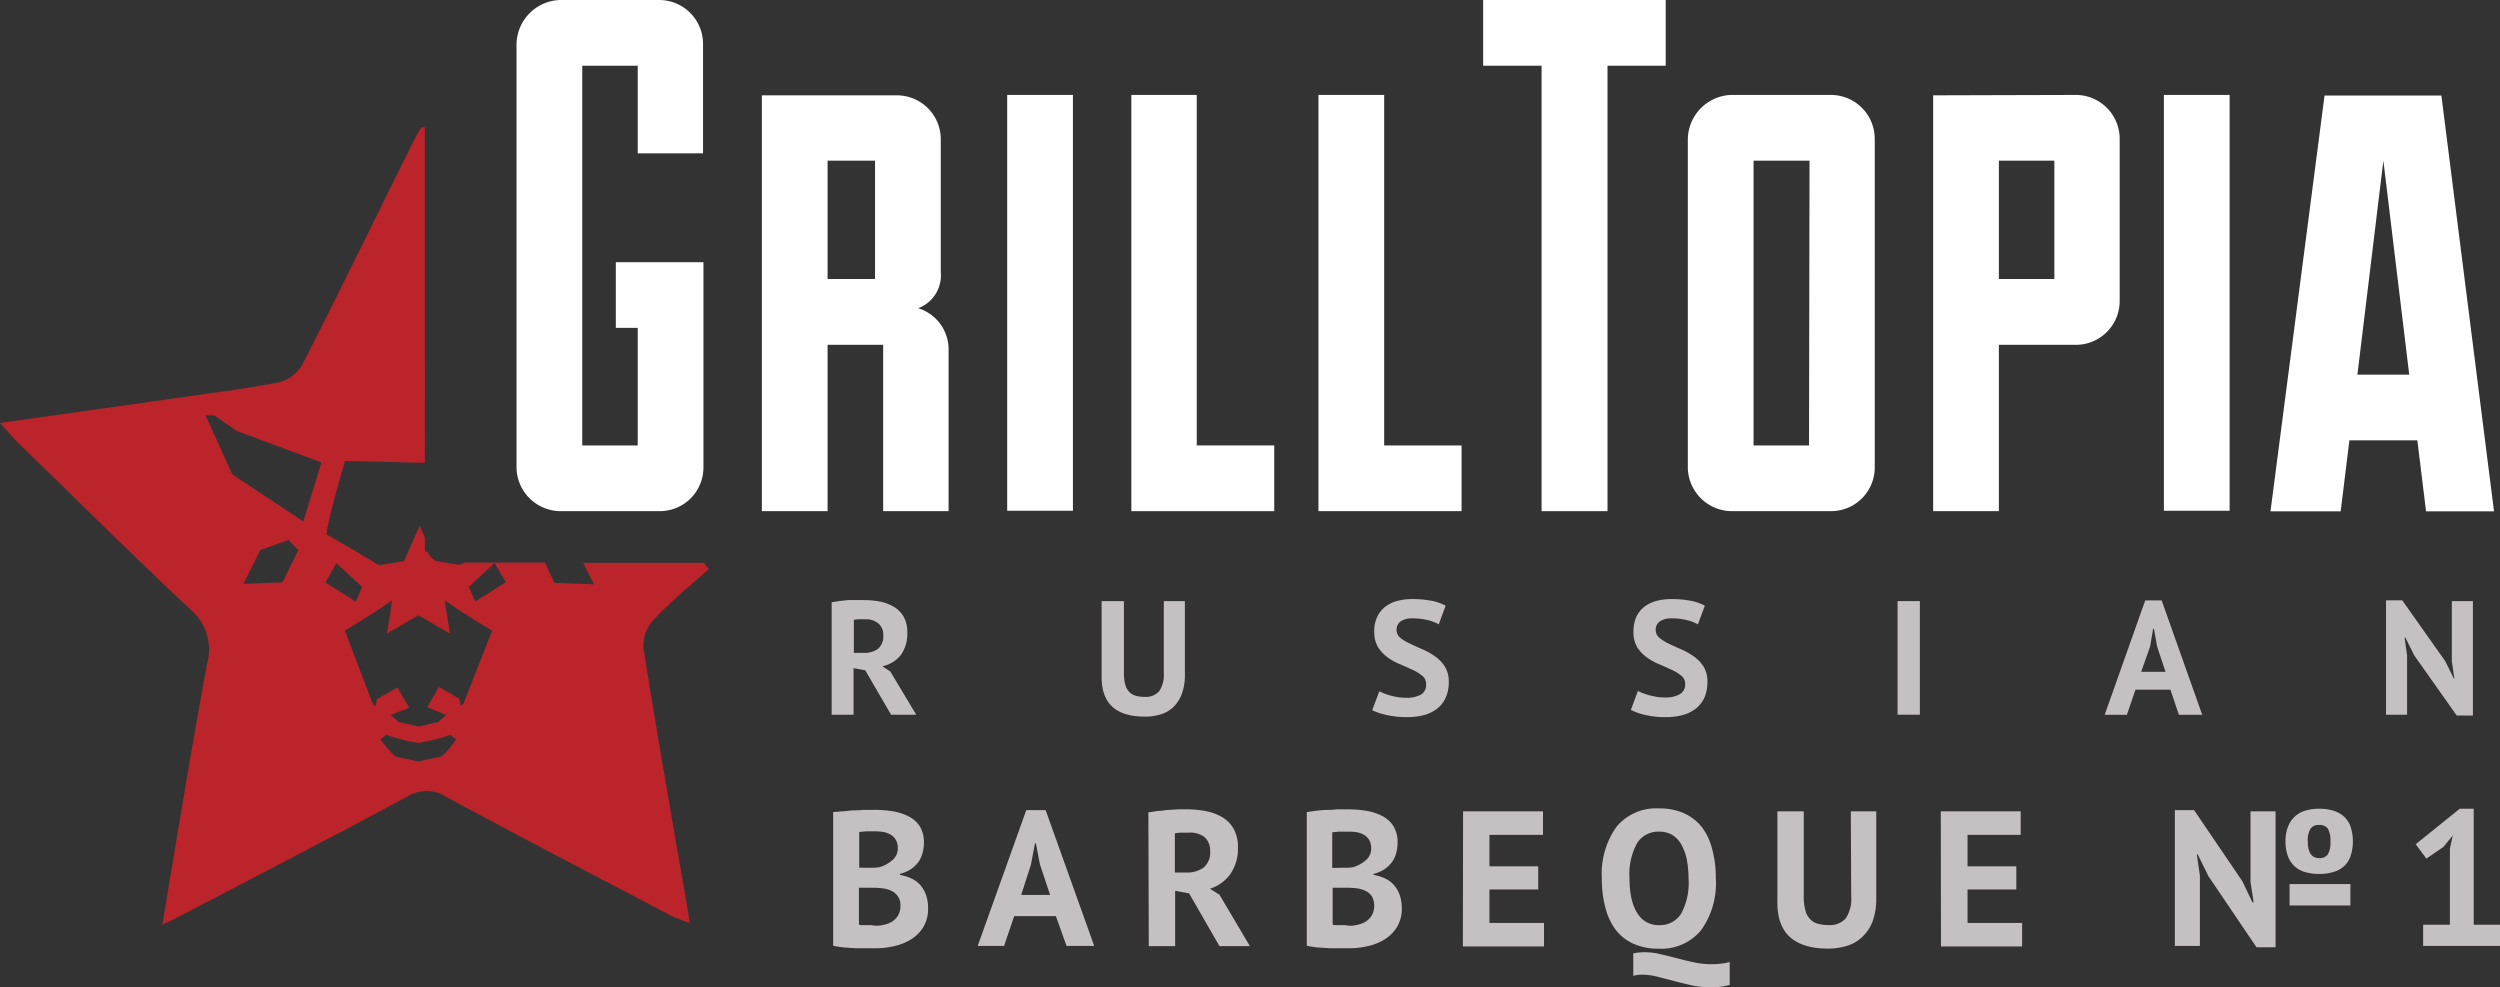 <svg xmlns="http://www.w3.org/2000/svg" viewBox="0 0 246.5 97.36"><rect x="0" y="0" width="246.5" height="97.36" fill="#333333" stroke="none"/><defs><style>.cls-1{fill:#ba242a;fill-rule:evenodd;}.cls-2{fill:#fff;}.cls-3{fill:#c5c0c1;}</style></defs><title>logo white_1</title><g id="Слой_2" data-name="Слой 2"><g id="Layer_1" data-name="Layer 1"><path class="cls-1" d="M63.44,63.87a3.77,3.77,0,0,1,1-2.76c1.69-1.79,3.61-3.37,5.45-5l-.5-.61-11.89,0,1.07,2.11-3.9-.14-.94-2c-2.69,0-5.37,0-8,0l-.38.23-1.49-.24a3.78,3.78,0,0,1-.66-.11l-.31-.05,0-.08a1.43,1.43,0,0,1-.73-.83h-.27V53l-.51-1.16-1.55,3.49-2.46.4c-.81-.49-4.81-2.86-5.12-3s1.76-7.28,1.76-7.28l7.37.17h.51V12.54l-.35,0c-.26.47-.54.92-.78,1.4-3.62,7.3-7.19,14.63-10.89,21.9a3.79,3.79,0,0,1-2.27,1.84c-3.47.68-7,1.1-10.49,1.61L0,41.7c.89,1,1.47,1.65,2.11,2.27,5.5,5.37,11,10.8,16.58,16.05a5.19,5.19,0,0,1,1.73,5.43C18.85,73.89,17.48,82.37,16,91.19c1-.48,1.63-.8,2.29-1.15,7.29-3.81,14.6-7.59,21.85-11.48a3.54,3.54,0,0,1,3.83,0c7.39,4,14.82,7.85,22.24,11.75A17.3,17.3,0,0,0,68,91c-.1-.68-.15-1-.21-1.42C66.3,81,64.8,72.45,63.44,63.87ZM27.85,57.42,24,57.56l1.67-3.32,2.75-1,1,1Zm2.06-6-7-4.64-2.64-5.82h.87l2.16,1.51,8.39,3.13Zm3.26,4.11,2.54,2.34-.62,1.46-3-1.9ZM43.35,74.63c-.37.06-2,.44-2.11.44s-1.74-.38-2.11-.44-1.62-1.72-1.62-1.72l.57-.46a17.05,17.05,0,0,0,3.16.8,17.28,17.28,0,0,0,3.16-.8l.57.46S43.83,74.57,43.35,74.63Zm2.33-5.2-.24.16-.16-.7-2-1.15-1.16,2L44,70.5l-.79.68-1.91.46-2-.46-.79-.68,1.83-.72-1.16-2-2,1.15-.16.7-.24-.16L34,62.18s3.05-1.83,4.67-3l-.51,3.29,3.1-1.81,3.1,1.81-.51-3.29c1.62,1.2,4.67,3,4.67,3Zm1.17-10.12-.62-1.46,2.54-2.34,1.1,1.9Z"/><path class="cls-2" d="M62.88,15.12V6.48H57.41V43.92h5.47V32.33H60.72V25.85h8.64V46.16A4.31,4.31,0,0,1,65,50.4H55.25a4.36,4.36,0,0,1-4.32-4.24V4.32A4.43,4.43,0,0,1,55.25,0H65a4.33,4.33,0,0,1,4.32,4.32v10.8Z"/><path class="cls-2" d="M87.08,34H81.6V50.4H75.12v-41H88.44a4.33,4.33,0,0,1,4.32,4.32V26.86a3.44,3.44,0,0,1-2.23,3.53,4.25,4.25,0,0,1,3,4.24V50.4H87.08ZM81.6,27.51h4.68V15.84H81.6Z"/><path class="cls-2" d="M99.31,9.36h6.48v41H99.31Z"/><path class="cls-2" d="M111.55,9.36H118V43.92h7.64V50.4H111.55Z"/><path class="cls-2" d="M130,9.36h6.48V43.92h7.63V50.4H130Z"/><path class="cls-2" d="M152,6.48h-5.76V0h18V6.48H158.5V50.4H152Z"/><path class="cls-2" d="M166.42,13.68a4.43,4.43,0,0,1,4.32-4.32h9.79a4.33,4.33,0,0,1,4.32,4.32V46.16a4.31,4.31,0,0,1-4.32,4.24h-9.79a4.36,4.36,0,0,1-4.32-4.24Zm12,2.16H172.9V43.92h5.47Z"/><path class="cls-2" d="M204.72,9.36A4.33,4.33,0,0,1,209,13.68V29.74A4.32,4.32,0,0,1,204.72,34h-7.63V50.4h-6.48v-41Zm-2.16,6.48h-5.47V27.51h5.47Z"/><path class="cls-2" d="M213.36,9.36h6.48v41h-6.48Z"/><path class="cls-2" d="M238.35,43.42h-6.7l-.86,7h-6.92l5.33-41h11.52l5.19,41h-6.7Zm-5.91-6.48h5.11L235,15.84Z"/><path class="cls-3" d="M82,59.38l.79-.12.85-.09.82,0,.74,0a8.73,8.73,0,0,1,1.54.14,4.4,4.4,0,0,1,1.36.5,2.7,2.7,0,0,1,1,1,3,3,0,0,1,.36,1.54,3.63,3.63,0,0,1-.64,2.24A3.24,3.24,0,0,1,87,65.7l.78.5,2.56,4.27H87.86l-2.55-4.38-1.15-.21v4.59H82Zm3.36,1.68-.67,0a2.72,2.72,0,0,0-.5.06v3.25h.93A2.29,2.29,0,0,0,86.54,64a1.59,1.59,0,0,0,.55-1.37,1.45,1.45,0,0,0-.45-1.13A1.9,1.9,0,0,0,85.33,61.06Z"/><path class="cls-3" d="M114.75,59.27h2.08V66.5a5.31,5.31,0,0,1-.29,1.88,3.49,3.49,0,0,1-.8,1.29,3.06,3.06,0,0,1-1.24.75,5.24,5.24,0,0,1-1.62.24q-4.26,0-4.26-3.88V59.27h2.2v7.07a4.52,4.52,0,0,0,.12,1.12,1.74,1.74,0,0,0,.37.73,1.42,1.42,0,0,0,.64.4,3.06,3.06,0,0,0,.9.12,1.76,1.76,0,0,0,1.45-.56,2.9,2.9,0,0,0,.45-1.81Z"/><path class="cls-3" d="M140.61,67.46a1,1,0,0,0-.38-.83,4,4,0,0,0-.94-.58c-.38-.18-.79-.36-1.23-.55a5.94,5.94,0,0,1-1.24-.68,3.81,3.81,0,0,1-.94-1,2.92,2.92,0,0,1-.38-1.55,3.27,3.27,0,0,1,.28-1.42,2.72,2.72,0,0,1,.77-1,3.41,3.41,0,0,1,1.19-.59,5.65,5.65,0,0,1,1.54-.19,9.85,9.85,0,0,1,1.84.16,4.89,4.89,0,0,1,1.42.49l-.68,1.84a4.18,4.18,0,0,0-1.06-.41,6.15,6.15,0,0,0-1.52-.18,2,2,0,0,0-1.18.3,1,1,0,0,0-.4.82,1,1,0,0,0,.37.8,4.43,4.43,0,0,0,1,.59c.37.18.78.37,1.23.56a6.75,6.75,0,0,1,1.23.7,3.49,3.49,0,0,1,.94,1,2.77,2.77,0,0,1,.38,1.49,3.7,3.7,0,0,1-.3,1.55,2.85,2.85,0,0,1-.83,1.08,3.72,3.72,0,0,1-1.29.64,6.33,6.33,0,0,1-1.68.21,8.85,8.85,0,0,1-2.11-.23,6.39,6.39,0,0,1-1.34-.45l.7-1.87.46.21q.27.11.63.21c.23.06.48.11.74.16a5.32,5.32,0,0,0,.81.06,2.83,2.83,0,0,0,1.5-.33A1.11,1.11,0,0,0,140.61,67.46Z"/><path class="cls-3" d="M166.16,67.46a1,1,0,0,0-.38-.83,4,4,0,0,0-.94-.58c-.38-.18-.79-.36-1.23-.55a5.87,5.87,0,0,1-1.23-.68,3.69,3.69,0,0,1-.95-1,2.92,2.92,0,0,1-.37-1.55,3.43,3.43,0,0,1,.27-1.42,2.72,2.72,0,0,1,.77-1,3.37,3.37,0,0,1,1.2-.59,5.57,5.57,0,0,1,1.53-.19,9.77,9.77,0,0,1,1.84.16,5.08,5.08,0,0,1,1.43.49l-.69,1.84a4.18,4.18,0,0,0-1.06-.41,6.09,6.09,0,0,0-1.52-.18,1.94,1.94,0,0,0-1.17.3,1,1,0,0,0-.41.82,1,1,0,0,0,.37.8,4.43,4.43,0,0,0,.95.59c.38.18.79.37,1.23.56a6.75,6.75,0,0,1,1.23.7,3.52,3.52,0,0,1,.95,1,2.77,2.77,0,0,1,.37,1.49,3.86,3.86,0,0,1-.29,1.55,3,3,0,0,1-.84,1.08,3.63,3.63,0,0,1-1.29.64,6.31,6.31,0,0,1-1.67.21,8.94,8.94,0,0,1-2.12-.23A6.6,6.6,0,0,1,160.8,70l.7-1.87.46.21.63.21.75.16a5.29,5.29,0,0,0,.8.06,2.83,2.83,0,0,0,1.5-.33A1.09,1.09,0,0,0,166.16,67.46Z"/><path class="cls-3" d="M187.1,59.27h2.2v11.2h-2.2Z"/><path class="cls-3" d="M214,68h-3.44l-.85,2.48h-2.19l4-11.28h1.62l4,11.28h-2.3Zm-2.88-1.76h2.4l-.83-2.49L212.38,62h-.08L212,63.75Z"/><path class="cls-3" d="M238.05,64.63l-.88-1.76h-.08l.25,1.76v5.84h-2.08V59.19h1.6l4.24,6,.85,1.71H242l-.25-1.71V59.27h2.08V70.55h-1.6Z"/><path class="cls-3" d="M91.1,83.07a3.74,3.74,0,0,1-.13,1,2.61,2.61,0,0,1-.4.9,3,3,0,0,1-.74.72,3.39,3.39,0,0,1-1.09.47v.11a4.4,4.4,0,0,1,1.07.32,2.67,2.67,0,0,1,.89.63,3.06,3.06,0,0,1,.6,1,3.91,3.91,0,0,1,.21,1.35,3.46,3.46,0,0,1-.43,1.77,3.62,3.62,0,0,1-1.17,1.23,5.26,5.26,0,0,1-1.66.7,8.14,8.14,0,0,1-1.92.23H85.5l-1.08,0-1.18-.08a10,10,0,0,1-1.09-.17V80.07L83,80c.32,0,.65-.07,1-.09s.72,0,1.09-.06l1.12,0a12,12,0,0,1,1.81.14,5.33,5.33,0,0,1,1.58.51,2.89,2.89,0,0,1,1.11,1A3,3,0,0,1,91.1,83.07Zm-5.57,2.49.62,0a4,4,0,0,0,.58-.06A3.32,3.32,0,0,0,88,84.8a1.47,1.47,0,0,0,.52-1.18,1.54,1.54,0,0,0-.19-.81,1.44,1.44,0,0,0-.5-.51,2.31,2.31,0,0,0-.71-.26,4.61,4.61,0,0,0-.84-.07h-.91l-.65.06v3.52Zm.82,5.72a3.39,3.39,0,0,0,.91-.12,2.34,2.34,0,0,0,.77-.34,1.72,1.72,0,0,0,.54-.6,1.64,1.64,0,0,0,.21-.84,1.54,1.54,0,0,0-.88-1.54,2.67,2.67,0,0,0-.87-.25,8,8,0,0,0-1-.06H84.69v3.63a1,1,0,0,0,.3.06l.44,0,.49,0Z"/><path class="cls-3" d="M104.11,90.33H100l-1,2.94h-2.6l4.79-13.39h1.91l4.79,13.39h-2.73Zm-3.42-2.09h2.85l-1-3-.4-2.09h-.09l-.4,2.11Z"/><path class="cls-3" d="M113.23,80.1l.94-.14c.34,0,.67-.08,1-.1l1-.06.87,0a10.33,10.33,0,0,1,1.84.17,5.15,5.15,0,0,1,1.61.59,3.14,3.14,0,0,1,1.14,1.15,3.54,3.54,0,0,1,.43,1.83,4.39,4.39,0,0,1-.76,2.66,3.94,3.94,0,0,1-2,1.43l.94.59,3,5.07h-3l-3-5.21-1.37-.24v5.45h-2.6Zm4,2-.79,0a3.53,3.53,0,0,0-.6.07v3.86h1.11a2.8,2.8,0,0,0,1.73-.49,1.94,1.94,0,0,0,.64-1.64,1.75,1.75,0,0,0-.53-1.34A2.26,2.26,0,0,0,117.22,82.1Z"/><path class="cls-3" d="M137.8,83.07a4.19,4.19,0,0,1-.12,1,2.84,2.84,0,0,1-.41.9,3,3,0,0,1-.74.72,3.3,3.3,0,0,1-1.09.47v.11a4.27,4.27,0,0,1,1.07.32,2.57,2.57,0,0,1,.89.63,2.89,2.89,0,0,1,.6,1,3.9,3.9,0,0,1,.22,1.35,3.47,3.47,0,0,1-.44,1.77,3.62,3.62,0,0,1-1.17,1.23,5.26,5.26,0,0,1-1.66.7,8.14,8.14,0,0,1-1.92.23h-.83l-1.08,0-1.18-.08a10,10,0,0,1-1.09-.17V80.07l.83-.12q.47-.06,1-.09c.36,0,.72,0,1.1-.06l1.11,0a12,12,0,0,1,1.81.14,5.33,5.33,0,0,1,1.58.51,2.89,2.89,0,0,1,1.11,1A3,3,0,0,1,137.8,83.07Zm-5.57,2.49.62,0a4,4,0,0,0,.58-.06,3.32,3.32,0,0,0,1.24-.68,1.48,1.48,0,0,0,.53-1.18,1.64,1.64,0,0,0-.19-.81,1.55,1.55,0,0,0-.51-.51,2.22,2.22,0,0,0-.71-.26A4.53,4.53,0,0,0,133,82H132l-.64.06v3.52Zm.83,5.72a3.37,3.37,0,0,0,.9-.12,2.34,2.34,0,0,0,.77-.34,1.86,1.86,0,0,0,.55-.6,2,2,0,0,0,0-1.82,1.58,1.58,0,0,0-.64-.56,2.67,2.67,0,0,0-.87-.25,8,8,0,0,0-1-.06H131.4v3.63a.85.85,0,0,0,.29.06l.44,0,.49,0Z"/><path class="cls-3" d="M144.26,80h7.88v2.32h-5.28v3.1h4.81V87.7h-4.81V91h5.38v2.32h-8Z"/><path class="cls-3" d="M157.94,86.62a8,8,0,0,1,1.46-5.12,5.08,5.08,0,0,1,4.18-1.79,5.85,5.85,0,0,1,2.49.49,4.77,4.77,0,0,1,1.77,1.4,6.18,6.18,0,0,1,1,2.19,10.82,10.82,0,0,1,.34,2.83,7.89,7.89,0,0,1-1.47,5.12,5.08,5.08,0,0,1-4.17,1.8,5.92,5.92,0,0,1-2.51-.5,4.54,4.54,0,0,1-1.75-1.4,6.18,6.18,0,0,1-1-2.19A10.82,10.82,0,0,1,157.94,86.62Zm2.73,0a9.63,9.63,0,0,0,.17,1.85,4.82,4.82,0,0,0,.53,1.46,2.65,2.65,0,0,0,.9.95,2.5,2.5,0,0,0,1.31.34,2.47,2.47,0,0,0,2.15-1.08,6.36,6.36,0,0,0,.76-3.52,10,10,0,0,0-.16-1.8,5.09,5.09,0,0,0-.51-1.47,2.64,2.64,0,0,0-.89-1,2.51,2.51,0,0,0-1.35-.35,2.47,2.47,0,0,0-2.15,1.11A6.38,6.38,0,0,0,160.67,86.62Zm9.88,10.49a7.16,7.16,0,0,1-1.84.25,9,9,0,0,1-1.88-.2c-.61-.14-1.2-.28-1.77-.43l-1.65-.43a6.33,6.33,0,0,0-1.5-.2,3.1,3.1,0,0,0-.87.12V94a5.62,5.62,0,0,1,1.1-.11,6.5,6.5,0,0,1,1.58.19c.53.12,1.06.26,1.61.4s1.1.28,1.67.4a8.1,8.1,0,0,0,1.81.19,8.4,8.4,0,0,0,.85-.05,7.25,7.25,0,0,0,.89-.16Z"/><path class="cls-3" d="M182.49,80H185v8.59a6.39,6.39,0,0,1-.35,2.22,4,4,0,0,1-1,1.54,3.59,3.59,0,0,1-1.48.89,6.14,6.14,0,0,1-1.92.29q-5.06,0-5-4.62V80h2.6v8.4a5,5,0,0,0,.15,1.32,2,2,0,0,0,.44.87,1.68,1.68,0,0,0,.76.48,3.75,3.75,0,0,0,1.07.14,2.08,2.08,0,0,0,1.72-.66,3.43,3.43,0,0,0,.54-2.15Z"/><path class="cls-3" d="M191.36,80h7.88v2.32H194v3.1h4.81V87.7H194V91h5.38v2.32h-8Z"/><path class="cls-3" d="M217.75,86.39l-1.05-2.14h-.09l.3,2.09v6.93h-2.47V79.88h1.9l4.75,7,1,2.09h.12l-.31-2V80h2.47v13.4h-1.88Zm7.6-3.42a3.78,3.78,0,0,1,.25-1.46,2.58,2.58,0,0,1,1.73-1.59,4.82,4.82,0,0,1,1.34-.18,5,5,0,0,1,1.33.17,2.89,2.89,0,0,1,1.06.55,2.49,2.49,0,0,1,.69,1,4.69,4.69,0,0,1,0,3,2.42,2.42,0,0,1-.69,1A2.75,2.75,0,0,1,230,86a4.61,4.61,0,0,1-1.33.17,4.82,4.82,0,0,1-1.34-.17,2.64,2.64,0,0,1-1.05-.55,2.5,2.5,0,0,1-.68-1A3.94,3.94,0,0,1,225.35,83Zm.4,4.2h6v2.11h-6Zm1.8-4.2c0,1.09.38,1.64,1.12,1.64a1,1,0,0,0,.85-.36,2.28,2.28,0,0,0,.26-1.28,2.31,2.31,0,0,0-.26-1.27,1,1,0,0,0-.85-.36,1,1,0,0,0-.85.36A2.22,2.22,0,0,0,227.55,83Z"/><path class="cls-3" d="M238.92,91.18h2.64v-7.5l.28-1.3-.91,1.12-1.69,1.16-1.05-1.42,4.34-3.5h1.38V91.18h2.59v2.09h-7.58Z"/></g></g></svg>
